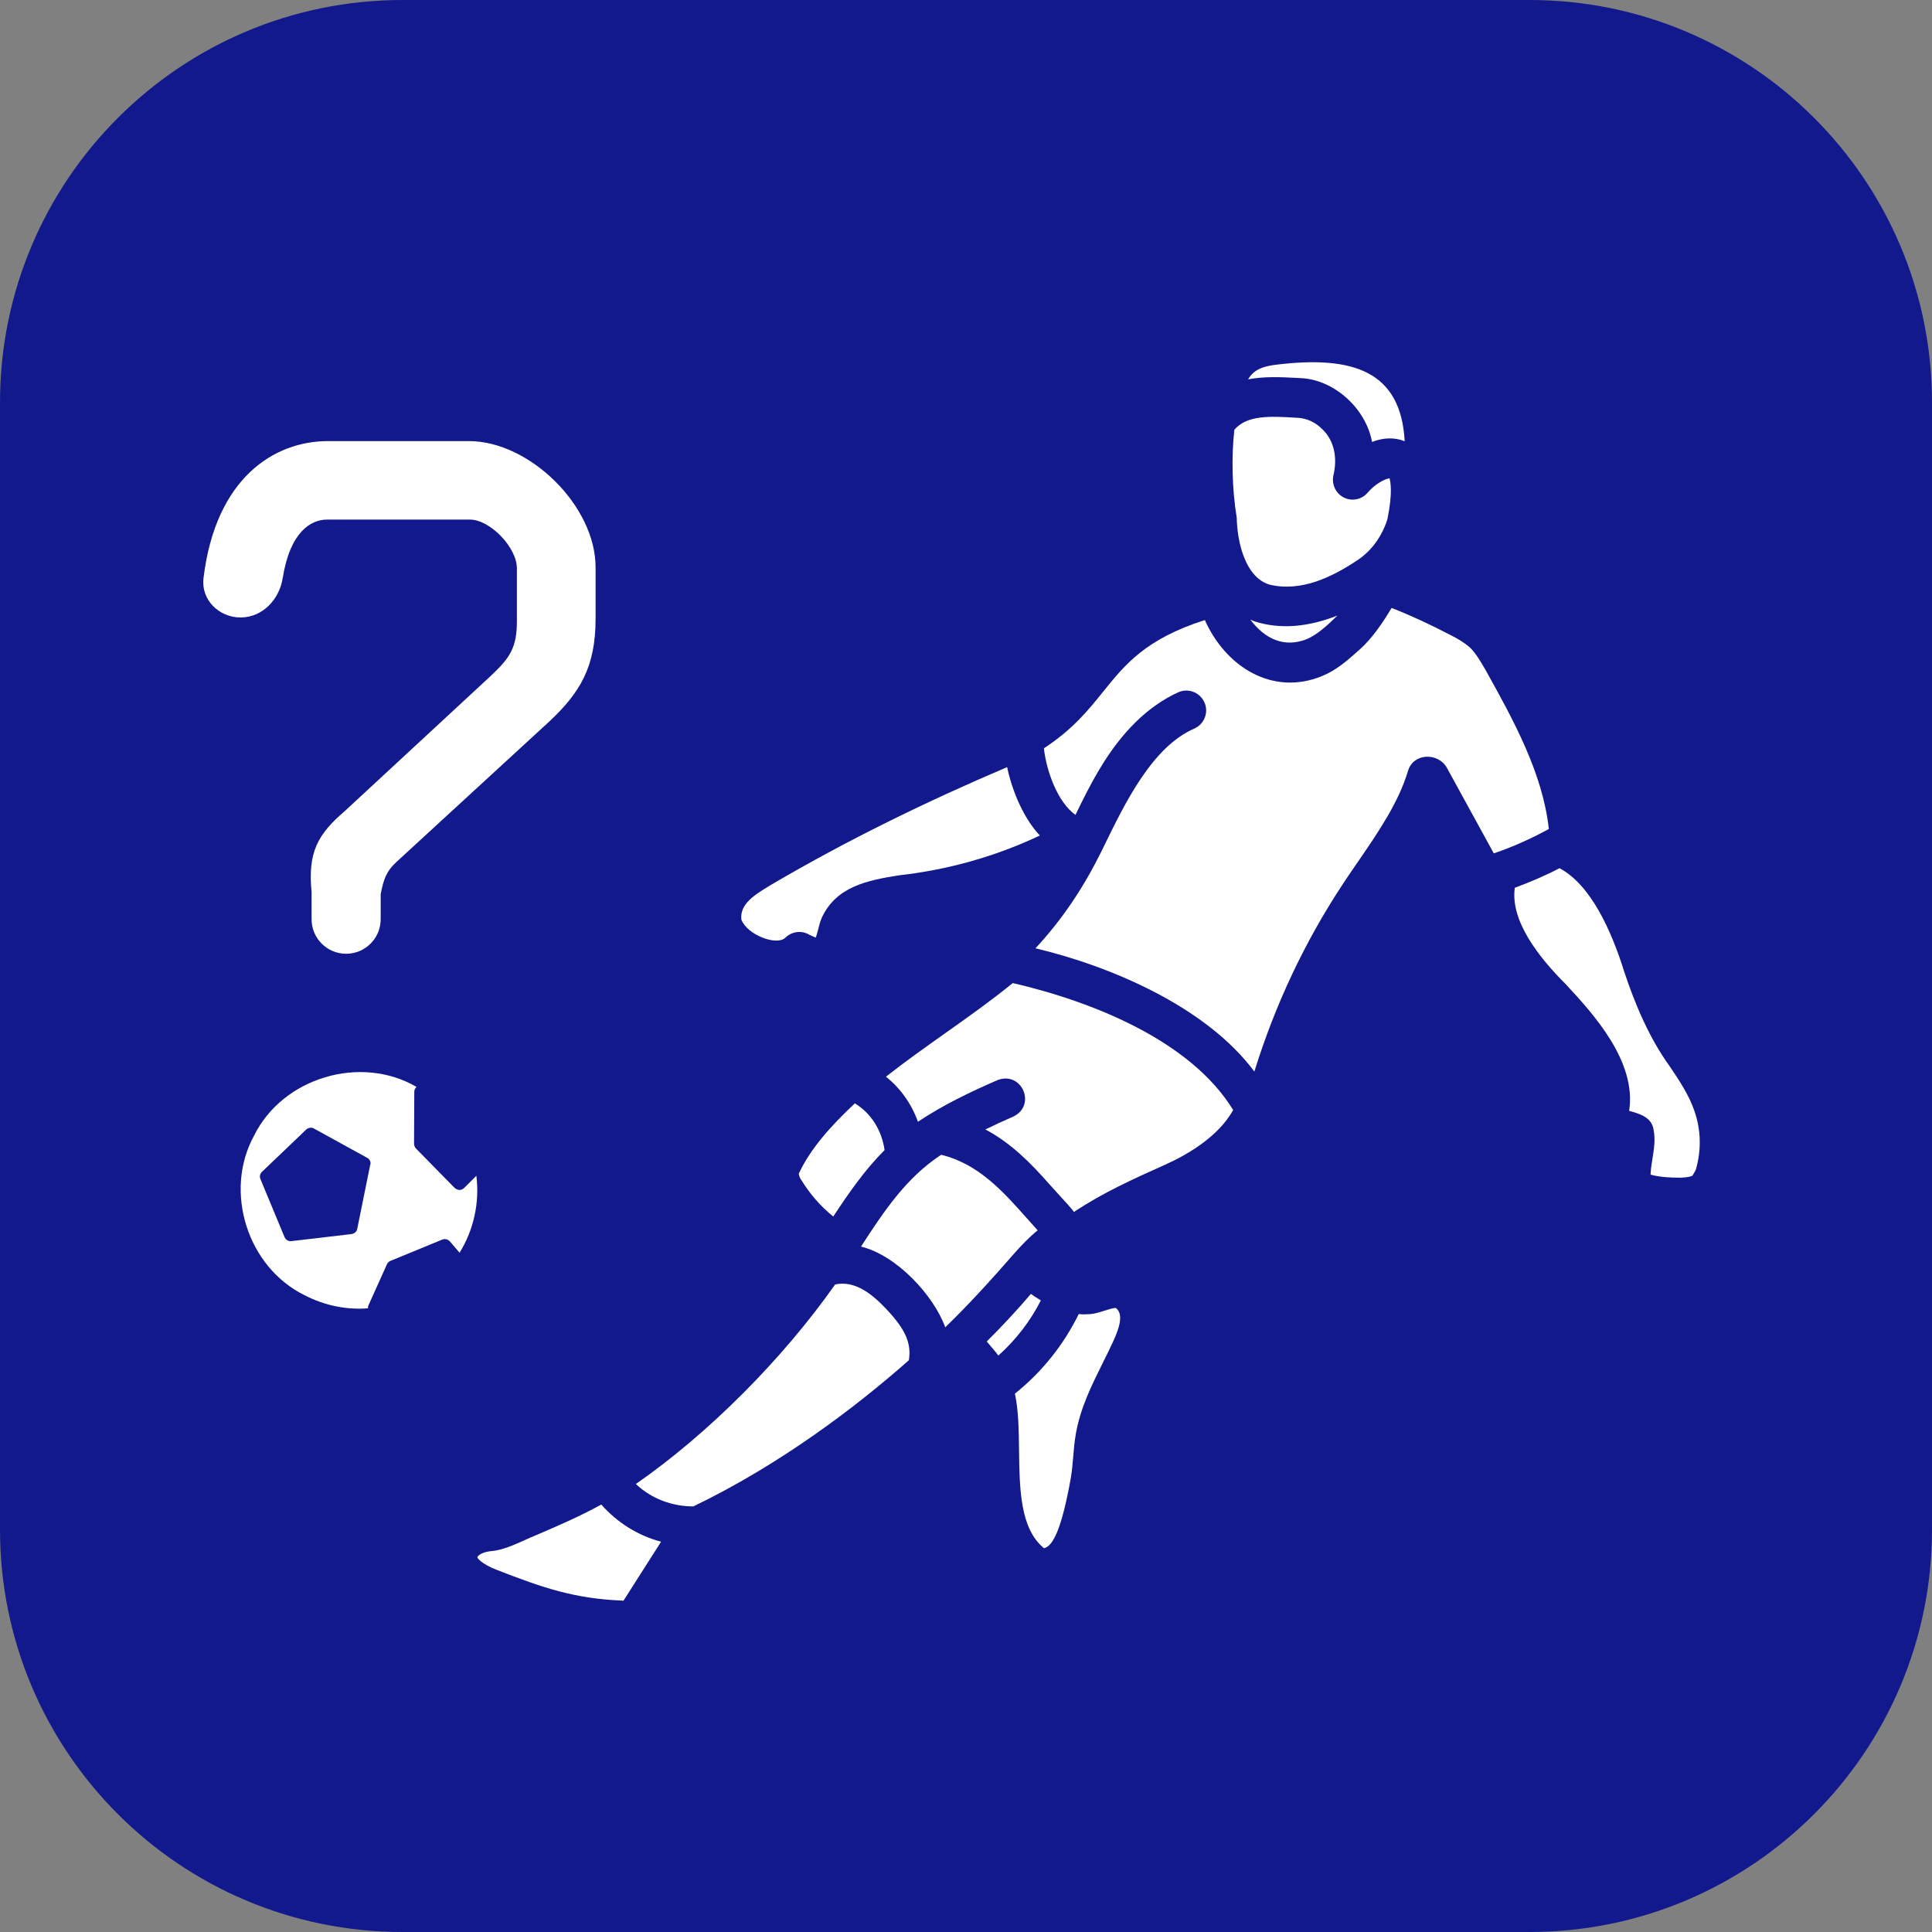 <svg width="48" height="48" viewBox="0 0 48 48" fill="none" xmlns="http://www.w3.org/2000/svg">
<rect x="0" y="0" width="48" height="48" fill="#808080" stroke="none"/>
<path d="M0 10C0 4.477 4.477 0 10 0H38C43.523 0 48 4.477 48 10V38C48 43.523 43.523 48 38 48H10C4.477 48 0 43.523 0 38V10Z" fill="#11198C"/>
<path d="M33.713 13.926C34.08 13.688 34.337 13.317 34.469 12.903C34.606 12.232 34.544 11.971 34.525 11.889L34.524 11.883C34.425 11.893 34.178 12.007 33.977 12.241C33.831 12.416 33.581 12.461 33.383 12.359C33.184 12.256 33.08 12.03 33.128 11.812C33.224 11.404 33.157 11.043 32.954 10.775C32.711 10.475 32.439 10.382 32.198 10.378C31.553 10.339 30.984 10.309 30.667 10.677C30.592 11.352 30.609 12.138 30.726 12.861C30.739 13.481 30.94 14.337 31.534 14.523C32.333 14.719 33.108 14.326 33.713 13.926Z" fill="white"/>
<path d="M33.228 15.293C32.498 15.58 31.811 15.64 31.185 15.443C31.146 15.43 31.108 15.417 31.064 15.393C31.425 15.88 31.913 16.099 32.464 15.88C32.727 15.771 32.993 15.524 33.228 15.293Z" fill="white"/>
<path d="M34.899 10.963C34.806 9.234 33.638 8.826 31.714 9.06C31.433 9.094 31.161 9.157 31.009 9.425C31.413 9.347 31.828 9.369 32.219 9.389C32.25 9.391 32.28 9.392 32.309 9.394C33.138 9.426 33.934 10.14 34.088 10.98C34.358 10.874 34.641 10.858 34.899 10.963Z" fill="white"/>
<path d="M20.42 22.794C20.776 22.032 21.541 21.87 22.345 21.746C23.561 21.608 24.73 21.28 25.835 20.758C25.434 20.335 25.147 19.656 25.022 19.059C23.025 19.909 21.062 20.866 19.188 21.965C19.163 21.981 19.137 21.996 19.112 22.011C18.758 22.226 18.374 22.459 18.419 22.846C18.559 23.223 19.292 23.508 19.512 23.297C19.668 23.143 19.915 23.106 20.108 23.224C20.128 23.235 20.155 23.247 20.186 23.26C20.211 23.271 20.239 23.282 20.266 23.295C20.294 23.223 20.312 23.15 20.331 23.075C20.354 22.985 20.377 22.892 20.42 22.794Z" fill="white"/>
<path d="M19.845 29.161C19.857 29.226 19.875 29.275 19.911 29.322C20.123 29.663 20.383 29.968 20.702 30.224C21.079 29.652 21.475 29.077 21.977 28.573C21.908 28.091 21.654 27.667 21.239 27.412C20.639 27.977 20.137 28.533 19.845 29.161Z" fill="white"/>
<path d="M23.484 32.977C24.079 32.401 24.636 31.786 25.177 31.166C25.363 30.952 25.564 30.744 25.78 30.567C25.693 30.471 25.606 30.373 25.52 30.276C24.916 29.596 24.312 28.918 23.383 28.69C22.523 29.254 21.975 30.071 21.391 30.971C22.278 31.187 23.2 32.187 23.484 32.977Z" fill="white"/>
<path d="M12.215 38.536C12.072 38.548 11.898 38.601 11.858 38.691C11.866 38.72 11.974 38.86 12.341 39.003C13.488 39.447 14.26 39.72 15.491 39.768L16.424 38.304C15.845 38.149 15.332 37.827 14.939 37.38C14.405 37.674 13.867 37.906 13.34 38.132C13.245 38.17 13.147 38.214 13.047 38.259C12.773 38.383 12.482 38.513 12.215 38.536Z" fill="white"/>
<path d="M15.798 36.869C16.176 37.232 16.698 37.428 17.226 37.426C19.413 36.373 21.303 34.924 22.581 33.794C22.644 33.382 22.509 33.042 22.026 32.53C21.703 32.186 21.262 31.801 20.749 31.912C19.433 33.782 17.58 35.634 15.798 36.869Z" fill="white"/>
<path d="M25.613 32.146C25.265 32.555 24.897 32.949 24.515 33.329C24.536 33.354 24.558 33.38 24.582 33.407C24.663 33.502 24.753 33.608 24.803 33.679C25.238 33.291 25.597 32.825 25.86 32.308C25.834 32.291 25.807 32.275 25.781 32.259C25.722 32.223 25.664 32.187 25.613 32.146Z" fill="white"/>
<path d="M27.437 32.565C27.329 32.599 27.216 32.636 27.104 32.647C26.998 32.654 26.891 32.661 26.801 32.647C26.427 33.411 25.883 34.091 25.215 34.625C25.306 35.041 25.312 35.537 25.318 36.04C25.331 36.998 25.343 37.978 25.937 38.465C26.16 38.42 26.379 37.984 26.604 36.719C26.634 36.544 26.649 36.367 26.664 36.187C26.68 35.997 26.696 35.804 26.731 35.611C26.845 34.973 27.122 34.416 27.398 33.861C27.49 33.677 27.581 33.493 27.666 33.307C27.78 33.051 27.941 32.656 27.719 32.494C27.633 32.502 27.537 32.532 27.437 32.565Z" fill="white"/>
<path d="M28.919 28.949L28.944 28.938C29.536 28.673 30.278 28.225 30.638 27.578C29.576 25.847 27.127 24.879 25.162 24.424C24.613 24.87 24.041 25.275 23.469 25.68C22.978 26.028 22.487 26.376 22.011 26.75C22.372 27.037 22.646 27.425 22.806 27.87C23.423 27.457 24.107 27.128 24.788 26.833C25.394 26.607 25.758 27.468 25.17 27.743C24.936 27.845 24.71 27.949 24.481 28.061C25.098 28.385 25.602 28.886 26.056 29.405C26.067 29.42 26.134 29.493 26.22 29.586C26.406 29.789 26.682 30.089 26.68 30.112C27.402 29.631 28.14 29.299 28.919 28.949Z" fill="white"/>
<path d="M34.983 19.149C35.119 18.702 35.728 18.694 35.945 19.071L37.113 21.202C37.583 21.042 38.043 20.836 38.48 20.596C38.331 19.211 37.592 17.876 36.933 16.69C36.922 16.671 36.911 16.653 36.901 16.634C36.786 16.436 36.671 16.236 36.523 16.09C36.376 15.962 36.211 15.863 36.033 15.776C35.556 15.526 35.07 15.299 34.574 15.104C34.372 15.442 34.102 15.852 33.779 16.139C33.762 16.154 33.745 16.169 33.729 16.183C33.48 16.404 33.201 16.653 32.843 16.798C31.606 17.302 30.448 16.559 29.934 15.405C28.461 15.877 27.953 16.507 27.407 17.185C27.038 17.644 26.65 18.124 25.935 18.592C26 19.16 26.274 19.929 26.72 20.246C26.902 19.867 27.094 19.482 27.314 19.116C27.868 18.18 28.529 17.54 29.267 17.203C29.514 17.088 29.806 17.197 29.921 17.444C30.035 17.691 29.927 17.983 29.68 18.098C28.631 18.549 27.957 19.935 27.417 21.045C27.397 21.086 27.378 21.126 27.358 21.166C26.913 22.061 26.397 22.837 25.726 23.56C27.647 24.018 29.984 25.034 31.164 26.623C31.677 24.971 32.411 23.404 33.363 21.963C33.486 21.776 33.615 21.588 33.745 21.4C34.241 20.677 34.747 19.94 34.983 19.149Z" fill="white"/>
<path d="M41.761 29.259C41.964 29.251 42.026 29.22 42.047 29.21C42.081 29.161 42.107 29.109 42.133 29.058C42.272 28.577 42.263 28.072 42.096 27.599C41.966 27.217 41.733 26.86 41.48 26.488C40.974 25.787 40.616 24.937 40.352 24.137C40.034 23.119 39.522 21.982 38.745 21.57C38.386 21.759 38.012 21.916 37.635 22.056C37.52 22.874 38.218 23.77 38.902 24.454C39.585 25.19 40.664 26.365 40.476 27.599C40.737 27.671 41.029 27.754 41.081 28.057C41.132 28.311 41.093 28.551 41.055 28.785C41.033 28.92 41.012 29.052 41.008 29.184C41.246 29.248 41.51 29.26 41.761 29.259Z" fill="white"/>
<path fill-rule="evenodd" clip-rule="evenodd" d="M6.312 28.215C5.552 29.601 6.147 31.48 7.563 32.177C8.074 32.442 8.624 32.547 9.143 32.504C9.139 32.478 9.146 32.446 9.158 32.423L9.612 31.414C9.627 31.375 9.658 31.348 9.695 31.329L10.986 30.798C11.059 30.77 11.13 30.792 11.179 30.844L11.418 31.124C11.771 30.555 11.918 29.872 11.835 29.212L11.525 29.521C11.494 29.549 11.449 29.565 11.407 29.565C11.367 29.558 11.32 29.54 11.292 29.51L10.332 28.532C10.304 28.501 10.288 28.456 10.287 28.414L10.293 27.119C10.293 27.077 10.318 27.031 10.348 27.004C8.962 26.195 7.025 26.77 6.312 28.215ZM9.13 28.77L7.804 28.04C7.744 28.003 7.674 28.015 7.617 28.054C7.596 28.075 7.226 28.431 6.508 29.114C6.457 29.163 6.443 29.235 6.473 29.3L7.069 30.735C7.098 30.8 7.165 30.846 7.242 30.835L8.734 30.66C8.803 30.649 8.863 30.602 8.876 30.529L9.194 28.958C9.226 28.881 9.19 28.807 9.13 28.77Z" fill="white"/>
<path d="M7.741 22.166C7.646 21.178 7.884 20.734 8.576 20.142L12.175 16.809C12.676 16.34 12.842 16.093 12.842 15.427V14.119C12.842 13.601 12.175 12.909 11.675 12.909H8.123C7.736 12.909 7.209 13.197 7.023 14.366C6.938 14.899 6.517 15.341 5.977 15.341C5.438 15.341 4.991 14.9 5.056 14.364C5.355 11.879 6.808 10.959 8.147 10.959H11.651C13.152 10.959 14.797 12.564 14.797 14.094V15.378C14.797 16.562 14.416 17.204 13.653 17.92L9.839 21.425C9.601 21.647 9.529 21.845 9.458 22.215V22.838C9.458 23.312 9.073 23.696 8.599 23.696C8.126 23.696 7.741 23.312 7.741 22.838V22.166Z" fill="white"/>
</svg>
